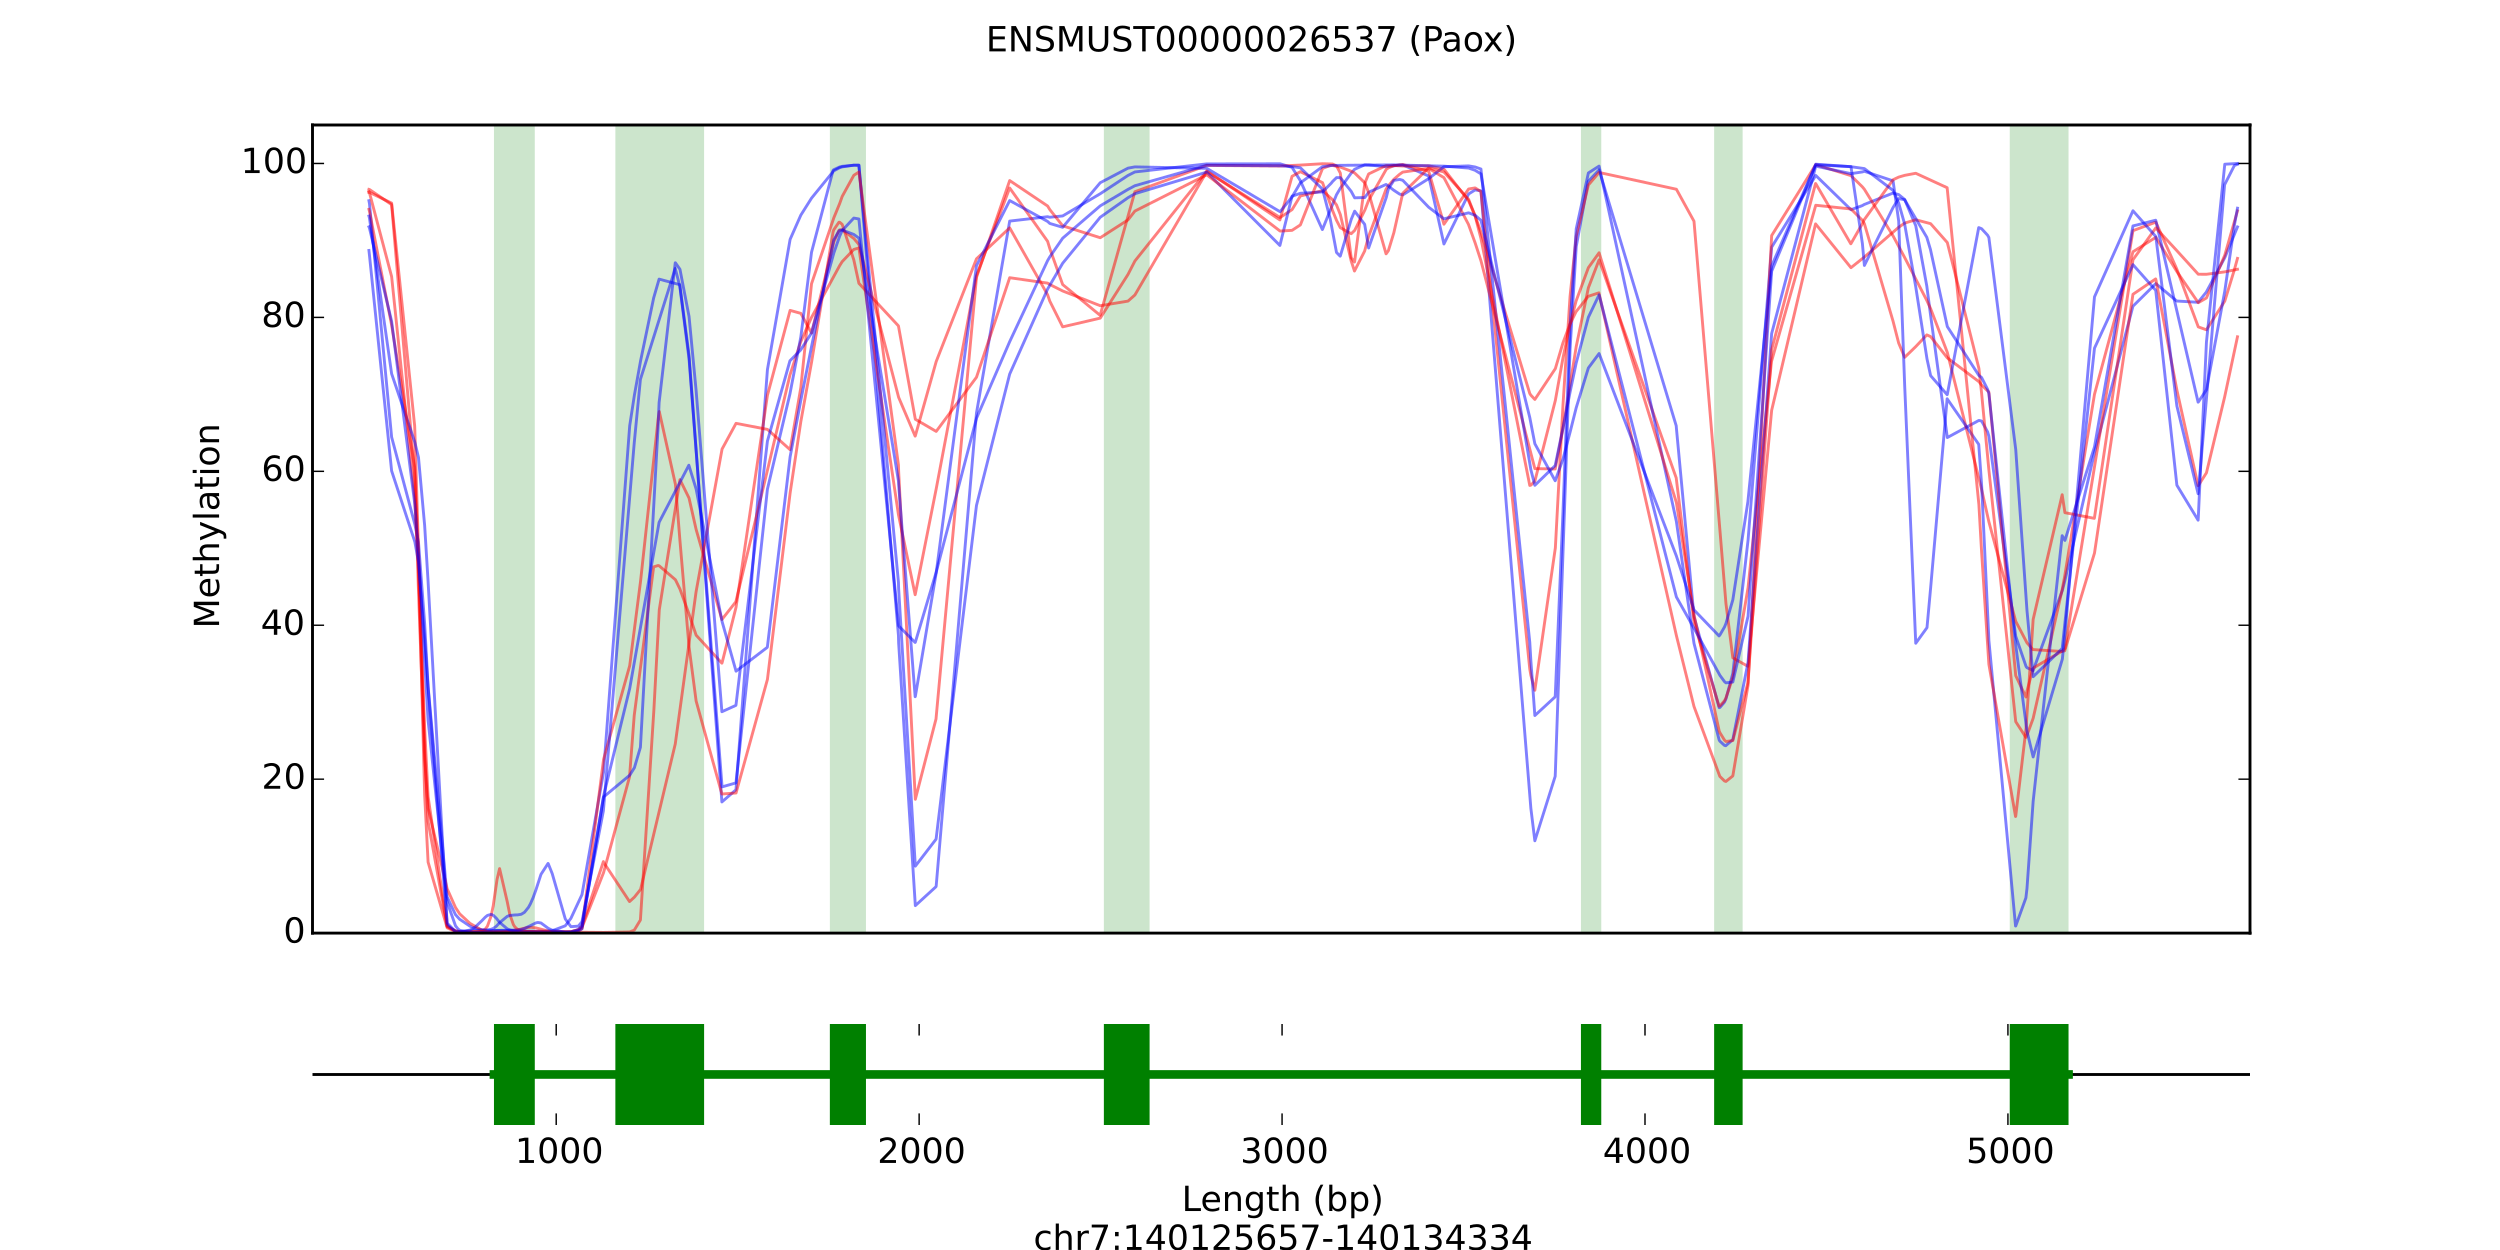 <?xml version="1.0" encoding="utf-8" standalone="no"?>
<!DOCTYPE svg PUBLIC "-//W3C//DTD SVG 1.1//EN"
  "http://www.w3.org/Graphics/SVG/1.1/DTD/svg11.dtd">
<!-- Created with matplotlib (http://matplotlib.org/) -->
<svg height="432pt" version="1.1" viewBox="0 0 864 432" width="864pt" xmlns="http://www.w3.org/2000/svg" xmlns:xlink="http://www.w3.org/1999/xlink">
 <defs>
  <style type="text/css">
*{stroke-linecap:butt;stroke-linejoin:round;}
  </style>
 </defs>
 <g id="figure_1">
  <g id="patch_1">
   <path d="
M0 432
L864 432
L864 0
L0 0
z
" style="fill:#ffffff;"/>
  </g>
  <g id="axes_1">
   <g id="patch_2">
    <path d="
M108 322.473
L777.6 322.473
L777.6 43.2
L108 43.2
z
" style="fill:#ffffff;"/>
   </g>
   <g id="patch_3">
    <path clip-path="url(#p9fd4257182)" d="
M170.714 322.473
L184.825 322.473
L184.825 43.2
L170.714 43.2
z
" style="fill:#008000;opacity:0.2;"/>
   </g>
   <g id="patch_4">
    <path clip-path="url(#p9fd4257182)" d="
M212.67 322.473
L243.337 322.473
L243.337 43.2
L212.67 43.2
z
" style="fill:#008000;opacity:0.2;"/>
   </g>
   <g id="patch_5">
    <path clip-path="url(#p9fd4257182)" d="
M286.798 322.473
L299.278 322.473
L299.278 43.2
L286.798 43.2
z
" style="fill:#008000;opacity:0.2;"/>
   </g>
   <g id="patch_6">
    <path clip-path="url(#p9fd4257182)" d="
M381.497 322.473
L397.301 322.473
L397.301 43.2
L381.497 43.2
z
" style="fill:#008000;opacity:0.2;"/>
   </g>
   <g id="patch_7">
    <path clip-path="url(#p9fd4257182)" d="
M546.373 322.473
L553.397 322.473
L553.397 43.2
L546.373 43.2
z
" style="fill:#008000;opacity:0.2;"/>
   </g>
   <g id="patch_8">
    <path clip-path="url(#p9fd4257182)" d="
M592.405 322.473
L602.251 322.473
L602.251 43.2
L592.405 43.2
z
" style="fill:#008000;opacity:0.2;"/>
   </g>
   <g id="patch_9">
    <path clip-path="url(#p9fd4257182)" d="
M694.566 322.473
L714.886 322.473
L714.886 43.2
L694.566 43.2
z
" style="fill:#008000;opacity:0.2;"/>
   </g>
   <g id="line2d_1">
    <path clip-path="url(#p9fd4257182)" d="
M127.504 69.368
L127.692 70.382
L135.343 151.054
L143.371 181.212
L144.625 187.348
L146.757 215.427
L147.949 237.265
L154.534 310.034
L157.419 316.107
L158.861 317.701
L162.436 320.097
L164.004 320.755
L166.512 321.328
L168.457 321.533
L171.78 321.602
L176.17 321.672
L185.201 321.845
L189.466 321.789
L190.846 321.664
L195.361 319.957
L197.305 317.374
L201.131 309.171
L208.594 266.816
L217.625 147.144
L219.255 136.511
L221.387 124.69
L225.903 102.975
L227.784 96.463
L234.934 98.39
L238.132 122.771
L240.578 155.472
L249.483 277.154
L254.312 272.975
L254.375 272.626
L265.225 127.729
L273.064 82.723
L276.764 74.353
L280.464 68.479
L288.115 59.062
L290.122 57.989
L291.063 57.675
L295.077 57.09
L296.833 57.065
L310.504 219.629
L310.567 222.146
L316.337 312.978
L323.486 306.438
L323.549 306.139
L337.471 142.736
L348.948 76.41
L362.055 74.898
L362.808 75.084
L367.261 74.626
L380.243 66.957
L389.838 60.63
L392.221 59.426
L416.993 56.647
L442.392 56.606
L446.531 57.847
L449.416 62.489
L457.005 79.334
L457.067 79.23
L461.896 67.297
L463.213 65.062
L466.976 59.82
L468.168 58.494
L471.68 56.958
L472.997 56.998
L479.08 57.652
L483.721 57.048
L484.787 56.995
L493.755 60.824
L499.023 84.327
L507.552 67.033
L509.81 65.636
L511.817 65.969
L529.063 279.327
L530.443 290.579
L537.467 268.316
L537.53 266.999
L542.61 120.794
L544.742 85.227
L548.881 62.699
L552.644 58.705
L579.298 147.148
L579.36 147.946
L585.444 213.064
L594.161 244.578
L594.412 244.489
L595.98 242.63
L596.481 241.538
L598.864 232.693
L604.132 186.625
L612.285 85.414
L627.525 60.634
L639.691 72.474
L643.642 71.044
L644.27 70.671
L654.241 66.722
L656.185 67.256
L658.255 68.944
L662.08 77.987
L665.906 98.889
L667.16 108.592
L672.993 151.216
L683.905 145.294
L684.846 145.518
L686.915 149.253
L687.354 150.76
L696.636 219.884
L700.211 230.343
L700.524 230.76
L702.656 231.72
L712.753 204.045
L713.631 200.595
L723.854 156.415
L737.149 105.827
L745.051 98.004
L752.263 104.03
L759.664 104.475
L762.486 100.965
L768.883 89.051
L773.273 78.424
L773.273 78.424" style="fill:none;opacity:0.5;stroke:#0000ff;stroke-linecap:square;"/>
   </g>
   <g id="line2d_2">
    <path clip-path="url(#p9fd4257182)" d="
M127.504 65.447
L127.692 65.498
L135.343 70.72
L143.371 165.101
L144.625 204.296
L146.757 262.244
L147.949 279.315
L154.534 307.14
L157.419 313.63
L158.861 315.821
L162.436 319.135
L166.512 321.459
L168.457 321.994
L171.216 322.255
L172.658 322.276
L176.17 322.102
L178.867 321.841
L181.25 321.864
L189.466 322.069
L208.594 322.246
L217.562 322.087
L219.192 321.477
L221.325 317.951
L225.965 245.645
L227.847 210.735
L234.996 165.769
L238.132 172.144
L240.578 182.969
L249.483 214.106
L254.312 207.972
L265.225 162.522
L273.001 129.617
L276.701 118.193
L280.401 109.814
L290.185 91.801
L291.063 90.413
L295.077 86.202
L296.833 85.706
L310.504 177.874
L316.274 205.529
L316.337 205.293
L323.549 168.953
L337.471 95.232
L348.948 64.972
L362.055 83.412
L362.808 85.888
L367.261 98.346
L380.18 108.957
L380.243 108.859
L392.221 66.258
L417.056 57.179
L442.392 57.372
L449.416 57.047
L457.067 56.587
L460.517 56.676
L461.896 57.335
L463.213 59.827
L466.976 89.065
L468.105 90.562
L468.168 90.311
L471.68 63.308
L472.997 60.114
L479.08 57.198
L481.651 57.209
L484.787 57.375
L493.755 57.301
L499.023 58.457
L507.552 69.4
L509.81 74.657
L511.817 80.239
L528.687 135.984
L529.063 136.563
L530.443 138.049
L537.53 127.391
L540.164 118.457
L542.61 111.963
L544.679 107.732
L548.881 102.417
L552.581 101.199
L579.36 219.65
L585.444 244.164
L594.349 268.267
L594.412 268.358
L595.98 269.901
L596.481 270.069
L598.864 268.157
L604.132 236.749
L612.285 81.414
L627.525 56.896
L639.691 60.706
L643.642 64.584
L644.332 65.427
L654.241 81.522
L658.255 89.008
L665.906 103.839
L667.223 106.669
L672.993 121.806
L684.783 168.895
L687.354 180.325
L696.636 214.729
L700.524 222.161
L702.594 224.493
L712.691 225.161
L713.569 224.89
L723.854 191.159
L737.149 101.712
L744.989 96.391
L745.051 96.542
L752.326 134.789
L759.664 167.856
L759.726 167.837
L762.549 163.403
L768.82 137.261
L773.273 116.396
L773.273 116.396" style="fill:none;opacity:0.5;stroke:#ff0000;stroke-linecap:square;"/>
   </g>
   <g id="line2d_3">
    <path clip-path="url(#p9fd4257182)" d="
M127.504 72.364
L127.692 73.062
L135.343 112.348
L143.308 161.479
L143.371 162.569
L144.625 193.748
L146.757 274.735
L147.949 297.954
L154.534 320.656
L157.419 321.958
L158.861 322.192
L164.004 322.31
L166.512 321.878
L167.704 321.097
L168.457 320.084
L169.711 316.647
L170.463 313.028
L171.78 303.918
L172.658 300.186
L175.292 311.599
L176.17 315.936
L177.425 319.54
L177.926 320.328
L178.867 321.204
L180.121 321.681
L182.693 321.954
L185.891 322.04
L190.846 322.179
L197.305 322.262
L199.876 321.814
L201.131 320.942
L208.594 262.442
L217.625 230.063
L221.387 200.783
L227.471 144.662
L227.847 142.231
L233.428 167.4
L234.996 186.943
L238.132 223.543
L240.578 242.261
L249.483 274.406
L254.375 274.056
L265.225 234.805
L273.064 170.379
L276.764 145.718
L280.464 125.253
L287.927 80.085
L288.178 79.376
L289.934 76.806
L290.185 76.796
L291.063 77.542
L295.077 89.826
L296.833 97.914
L310.504 112.632
L310.567 113.005
L316.337 144.899
L323.549 149.091
L337.471 130.376
L348.948 95.977
L362.055 97.849
L362.808 98.326
L367.261 100.557
L380.243 105.657
L389.838 104.059
L392.221 101.948
L417.056 59.319
L442.392 75.179
L446.531 72.452
L449.416 67.726
L457.067 65.884
L460.454 68.938
L460.517 69.004
L461.896 70.815
L463.213 74.151
L466.976 90.214
L468.105 93.668
L471.617 86.772
L472.934 81.893
L479.017 65.384
L479.77 64.276
L481.714 61.977
L483.721 60.222
L484.787 59.481
L493.755 58.196
L499.023 61.398
L507.49 77.522
L509.81 83.96
L511.817 90.113
L530.443 161.955
L537.467 162.078
L540.164 148.183
L544.742 119.775
L548.944 99.452
L552.644 89.788
L579.298 165.165
L579.36 165.696
L585.444 215.047
L594.098 244.083
L594.161 244.062
L594.412 243.948
L595.98 242.169
L596.481 241.215
L598.864 234.119
L604.132 203.068
L612.223 124.945
L627.525 70.938
L639.691 72.222
L643.642 76.141
L644.332 77.322
L654.241 111.01
L656.185 118.573
L658.255 123.49
L662.08 119.786
L665.906 115.74
L667.223 116.321
L672.993 123.682
L683.905 131.898
L684.846 133.078
L687.354 135.499
L696.636 233.517
L700.148 240.893
L700.524 238.814
L702.656 230.896
L712.753 224.951
L713.631 224.141
L737.149 79.721
L745.051 76.769
L752.263 92.907
L759.726 112.976
L762.549 113.979
L768.883 104.061
L772.207 93.19
L773.273 89.299
L773.273 89.299" style="fill:none;opacity:0.5;stroke:#ff0000;stroke-linecap:square;"/>
   </g>
   <g id="line2d_4">
    <path clip-path="url(#p9fd4257182)" d="
M127.504 66.481
L127.692 66.494
L135.343 70.188
L143.308 147.175
L143.371 148.939
L146.757 259.437
L147.949 283.938
L154.534 320.169
L157.419 321.709
L158.861 321.919
L164.004 322.078
L172.658 322.047
L176.17 321.809
L178.867 321.35
L182.316 320.534
L183.696 320.486
L185.201 320.681
L186.957 321.123
L189.466 321.771
L190.846 321.953
L195.361 322.091
L197.305 322.01
L199.876 321.407
L201.131 320.536
L208.594 301.573
L217.562 268.515
L219.192 247.221
L225.903 195.914
L227.471 195.431
L227.847 195.578
L233.428 200.361
L234.996 203.592
L238.132 212.251
L240.578 219.517
L249.483 229.195
L249.546 229.075
L254.375 209.866
L265.225 136.618
L273.064 107.268
L276.764 108.298
L280.464 115.108
L288.178 83.589
L289.934 79.614
L290.185 79.404
L291.063 79.399
L295.077 82.421
L296.833 84.481
L310.567 137.329
L316.274 150.729
L316.337 150.607
L323.549 124.953
L337.471 89.454
L348.948 78.746
L362.055 101.885
L362.808 104.07
L367.261 112.962
L380.243 109.938
L389.838 94.843
L392.221 90.206
L417.056 59.092
L442.33 76.01
L446.531 60.93
L449.416 59.337
L457.067 63.132
L460.078 71.417
L460.517 72.737
L461.896 76.132
L463.213 78.694
L466.976 80.77
L468.168 79.639
L471.68 72.63
L472.997 69.261
L479.08 58.536
L479.833 58.021
L481.714 57.261
L484.787 56.851
L493.755 59.169
L499.023 77.491
L507.552 65.323
L509.81 64.937
L511.817 66.213
L528.687 231.2
L529.063 233.359
L530.443 238.558
L537.53 189.346
L540.164 140.014
L542.61 102.451
L544.742 81.58
L548.944 63.934
L552.644 59.601
L579.36 65.405
L585.444 76.46
L594.412 183.334
L596.481 208.504
L598.864 227.347
L604.07 230.282
L604.132 229.983
L612.285 141.808
L627.462 77.371
L639.691 92.512
L644.332 88.826
L656.185 78.551
L658.255 77.105
L662.08 75.943
L667.223 77.301
L672.993 83.832
L683.905 127.309
L684.846 135.965
L687.354 162.368
L696.636 249.409
L700.148 254.836
L700.524 254.125
L702.656 248.256
L712.691 203.779
L713.569 199.061
L723.854 136.273
L737.149 87.014
L745.051 82.022
L752.263 93.748
L759.726 104.617
L762.549 102.977
L768.883 88.191
L773.273 72.885
L773.273 72.885" style="fill:none;opacity:0.5;stroke:#ff0000;stroke-linecap:square;"/>
   </g>
   <g id="line2d_5">
    <path clip-path="url(#p9fd4257182)" d="
M127.504 74.677
L127.692 75.418
L135.343 129.152
L143.371 152.85
L144.625 158.068
L146.757 181.605
L147.949 201.033
L154.534 319.669
L157.419 322.041
L158.861 322.07
L164.004 321.513
L168.457 321.392
L169.711 321.165
L170.463 320.889
L171.53 320.119
L172.658 318.889
L175.292 316.699
L176.17 316.389
L177.926 316.211
L178.867 316.182
L180.121 315.982
L181.25 315.305
L182.63 313.59
L183.32 312.34
L184.261 310.197
L185.201 307.596
L186.957 302.184
L189.403 298.406
L189.466 298.471
L190.846 301.927
L195.361 317.596
L197.305 320.252
L199.876 320.074
L201.131 318.547
L208.531 280.217
L219.192 153.072
L221.325 131.126
L233.366 92.776
L234.934 98.914
L238.132 124.061
L249.546 271.946
L254.312 270.58
L254.375 270.326
L265.225 169.034
L273.001 136.136
L276.764 116.466
L280.464 87.173
L287.927 58.805
L288.178 58.63
L290.185 57.707
L291.063 57.483
L295.077 57.096
L296.833 57.134
L310.504 201.206
L310.567 203.416
L316.337 299.339
L323.486 290.04
L323.549 289.688
L337.471 174.679
L348.948 129.279
L362.055 99.892
L367.261 90.975
L380.243 75.089
L389.838 68.323
L392.221 66.95
L417.056 59.482
L442.33 84.835
L442.392 84.59
L446.531 67.822
L449.416 66.798
L457.067 66.329
L460.078 63.304
L460.517 62.74
L461.896 61.388
L463.213 61.396
L466.976 66.141
L468.168 68.367
L471.68 68.264
L472.997 66.433
L479.017 63.753
L479.77 64.261
L481.651 65.722
L483.721 67.089
L484.787 67.364
L493.755 61.738
L499.023 57.634
L507.552 57.328
L509.81 57.712
L511.817 58.417
L528.687 221.953
L529.063 228.307
L530.443 247.287
L537.467 240.817
L537.53 239.728
L540.164 176.953
L542.61 112.74
L544.742 79.094
L548.944 59.781
L552.644 57.401
L579.36 180.234
L585.444 222.341
L594.161 255.792
L594.412 256.169
L595.98 257.611
L596.419 257.719
L598.864 255.605
L604.132 228.855
L612.285 115.262
L627.525 57.42
L639.691 60.011
L643.642 59.417
L644.332 59.196
L654.241 62.509
L656.185 76.396
L658.255 133.219
L662.08 222.31
L665.969 216.908
L667.223 203.226
L672.93 137.816
L683.842 153.571
L683.905 154.33
L684.846 167.627
L687.291 219.674
L687.354 221.283
L696.573 320.029
L696.636 320.02
L700.148 310.304
L700.524 307.027
L702.656 276.952
L712.691 185.133
L712.753 185.254
L713.631 186.766
L723.854 154.459
L737.149 78.085
L744.989 76.107
L745.051 76.218
L759.664 138.993
L759.726 138.968
L762.549 134.691
L768.883 100.62
L772.207 77.797
L773.273 71.951
L773.273 71.951" style="fill:none;opacity:0.5;stroke:#0000ff;stroke-linecap:square;"/>
   </g>
   <g id="line2d_6">
    <path clip-path="url(#p9fd4257182)" d="
M127.504 66.258
L127.692 66.641
L135.343 95.579
L143.371 172.53
L144.625 197.477
L146.757 251.458
L147.949 275.328
L154.534 320.225
L157.419 321.771
L158.861 321.909
L172.596 321.966
L180.121 322.037
L190.846 322.014
L197.305 322.003
L199.876 321.298
L201.131 320.179
L208.531 297.764
L208.594 298.002
L217.562 311.583
L217.625 311.534
L219.255 310.047
L221.387 307.366
L233.366 257.14
L240.515 204.87
L240.578 204.445
L249.546 155.197
L254.375 146.312
L265.225 148.395
L273.064 155.421
L276.764 133.951
L280.464 98.065
L288.178 75.252
L290.185 70.358
L291.063 67.886
L295.077 60.586
L296.833 59.443
L310.504 160.736
L310.567 162.834
L316.337 276.233
L323.486 248.477
L323.549 247.751
L337.471 95.86
L348.948 62.399
L362.055 71.197
L362.808 72.431
L367.261 78.039
L380.243 82.16
L389.838 76
L392.221 72.946
L417.056 60.409
L442.392 79.857
L446.531 79.609
L449.416 77.725
L457.067 58.223
L459.701 57.184
L460.517 57.178
L463.213 57.744
L466.976 59.173
L468.168 59.785
L471.68 63.173
L472.997 66.546
L479.017 87.725
L479.08 87.678
L479.833 86.605
L481.714 80.435
L484.787 66.787
L493.755 58.038
L499.023 59.439
L507.552 68.894
L509.81 74.672
L511.817 82.402
L528.687 167.777
L529.063 167.668
L530.443 166.293
L537.53 138.368
L540.164 123.721
L542.61 112.135
L544.679 104.086
L548.944 92.509
L552.644 87.361
L579.36 173.671
L585.444 212.463
L594.161 252.677
L594.412 253.233
L595.98 255.786
L596.481 256.254
L598.864 255.949
L604.07 235.996
L612.285 120.832
L627.462 63.425
L627.525 63.472
L639.629 84.255
L639.691 84.194
L643.642 77.295
L644.332 75.85
L654.241 62.122
L656.185 61.209
L658.255 60.601
L662.08 59.885
L672.93 64.873
L683.905 174.384
L684.846 190.809
L687.354 229.555
L696.573 282.185
L696.636 282.063
L700.211 251.668
L702.656 214.063
L712.691 170.976
L713.631 177.176
L723.791 179.144
L723.854 178.848
L737.149 89.786
L745.051 78.757
L752.263 86.571
L759.726 94.779
L762.549 94.788
L768.883 93.957
L773.273 93.065
L773.273 93.065" style="fill:none;opacity:0.5;stroke:#ff0000;stroke-linecap:square;"/>
   </g>
   <g id="line2d_7">
    <path clip-path="url(#p9fd4257182)" d="
M127.504 86.554
L127.692 88.278
L135.343 162.739
L143.371 187.264
L144.625 194.226
L146.757 220.843
L147.949 237.531
L154.534 319.047
L157.419 321.935
L158.861 322.021
L162.436 321.429
L164.004 320.577
L166.512 318.226
L167.704 316.98
L168.457 316.372
L169.711 316.014
L170.463 316.308
L171.53 317.35
L172.658 318.759
L175.292 321.001
L176.17 321.395
L177.926 321.844
L180.059 322.036
L184.762 322.054
L190.846 322.112
L197.305 322.183
L199.876 321.74
L201.131 321.003
L208.594 275.074
L217.625 237.918
L227.784 180.513
L238.069 160.775
L240.578 169.007
L249.546 214.797
L254.375 231.963
L265.162 223.726
L265.225 223.439
L273.064 157.885
L276.764 138.338
L280.464 119.782
L288.115 83.044
L288.178 82.883
L289.934 79.859
L290.185 79.668
L291.063 79.484
L295.077 81.027
L296.833 82.292
L310.504 166.251
L310.567 167.47
L316.274 240.782
L316.337 240.695
L323.549 198.009
L337.471 91.831
L348.948 69.312
L362.055 76.534
L362.808 77.225
L367.261 78.552
L380.243 63.146
L389.838 58.115
L392.221 57.678
L417.056 58.18
L442.392 73.171
L446.531 68.037
L449.416 63.187
L457.067 57.592
L460.517 57.164
L481.651 56.973
L499.023 57.425
L507.552 58.087
L509.747 58.831
L511.817 60.102
L529.063 162.32
L530.443 167.721
L537.467 160.906
L537.53 160.631
L540.101 148.247
L542.61 135.547
L544.742 125.401
L548.944 109.644
L552.644 101.877
L579.36 206.314
L585.444 217.119
L594.412 233.418
L595.98 235.562
L596.481 235.992
L598.864 235.701
L604.132 212.935
L612.285 93.743
L627.525 56.972
L639.691 57.583
L643.642 84.165
L644.332 91.741
L654.241 71.719
L656.185 68.62
L658.255 69.044
L665.906 82.028
L667.16 86.227
L672.993 112.865
L683.905 129.753
L684.846 130.485
L686.915 134.572
L687.354 136.032
L696.636 222.935
L700.524 252.67
L702.656 261.604
L712.753 227.772
L713.631 219.035
L723.854 102.601
L737.149 72.84
L745.051 81.756
L752.326 140.296
L759.664 170.626
L759.726 170.171
L762.486 138.522
L768.82 63.845
L772.207 57.184
L773.273 56.78
L773.273 56.78" style="fill:none;opacity:0.5;stroke:#0000ff;stroke-linecap:square;"/>
   </g>
   <g id="line2d_8">
    <path clip-path="url(#p9fd4257182)" d="
M127.504 78.397
L127.692 78.853
L135.343 111.055
L143.371 174.416
L144.625 191.292
L147.949 248.938
L154.534 311.762
L157.419 319.957
L158.234 320.99
L158.861 321.491
L162.436 322.321
L166.073 322.289
L168.457 322.03
L171.53 321.553
L178.867 321.433
L180.121 321.224
L181.25 320.89
L183.32 319.896
L185.201 318.957
L185.891 318.808
L186.957 318.975
L189.466 320.826
L190.846 321.484
L195.361 322.095
L197.305 322.036
L199.876 321.256
L201.131 319.921
L208.594 275.438
L217.625 267.914
L219.255 265.314
L221.325 258.269
L227.408 148.047
L227.784 139.151
L233.366 90.82
L233.428 90.832
L234.996 93.076
L238.132 109.377
L240.578 135
L249.483 245.977
L254.312 243.777
L254.375 243.491
L265.225 152.43
L273.001 124.696
L276.701 120.953
L280.464 115.072
L288.178 87.412
L290.185 81.628
L291.063 79.671
L295.077 75.364
L296.833 75.682
L310.567 216.318
L316.274 222.034
L316.337 221.944
L323.549 197.737
L337.471 144.564
L348.948 118.078
L362.055 90.062
L362.808 88.775
L367.261 82.324
L380.243 71.144
L389.838 65.455
L392.221 64.188
L416.993 57.118
L442.392 57.303
L446.531 57.556
L449.416 57.989
L457.067 65.395
L459.701 75.557
L461.896 87.253
L463.151 88.533
L463.213 88.464
L466.976 75.831
L468.168 72.974
L471.617 77.517
L471.68 77.823
L472.997 85.707
L479.08 68.281
L479.833 65.263
L481.714 62.347
L483.721 62.017
L484.787 62.307
L493.755 71.616
L499.023 75.629
L507.552 73.554
L509.81 74.409
L511.817 76.142
L528.687 144.273
L530.443 153.356
L537.467 166.151
L537.53 166.032
L540.164 158.674
L542.61 149.403
L544.742 140.9
L548.944 127.162
L552.644 122.182
L579.36 192.167
L585.444 210.782
L594.098 219.781
L594.161 219.713
L594.412 219.418
L595.98 216.699
L596.481 215.492
L598.864 207.308
L604.07 173.39
L612.285 91.882
L627.525 56.745
L639.691 57.611
L644.332 58.268
L654.241 65.81
L656.185 70.172
L658.255 77.475
L662.08 99.118
L665.969 124.03
L667.223 129.831
L672.93 136.4
L672.993 136.303
L683.842 78.663
L683.905 78.676
L684.846 79.055
L686.915 81.299
L687.354 82.085
L696.636 155.349
L700.524 210.988
L702.656 233.876
L712.691 224.12
L713.631 215.273
L723.854 120.332
L737.149 91.462
L744.989 100.307
L745.051 100.622
L752.326 167.683
L759.664 179.774
L759.726 178.943
L762.549 118.182
L768.883 56.755
L773.273 56.499
L773.273 56.499" style="fill:none;opacity:0.5;stroke:#0000ff;stroke-linecap:square;"/>
   </g>
   <g id="patch_10">
    <path d="
M108 43.2
L777.6 43.2" style="fill:none;stroke:#000000;stroke-linecap:square;stroke-linejoin:miter;"/>
   </g>
   <g id="patch_11">
    <path d="
M777.6 322.473
L777.6 43.2" style="fill:none;stroke:#000000;stroke-linecap:square;stroke-linejoin:miter;"/>
   </g>
   <g id="patch_12">
    <path d="
M108 322.473
L777.6 322.473" style="fill:none;stroke:#000000;stroke-linecap:square;stroke-linejoin:miter;"/>
   </g>
   <g id="patch_13">
    <path d="
M108 322.473
L108 43.2" style="fill:none;stroke:#000000;stroke-linecap:square;stroke-linejoin:miter;"/>
   </g>
   <g id="matplotlib.axis_1">
    <g id="ytick_1">
     <g id="line2d_9">
      <defs>
       <path d="
M0 0
L4 0" id="m728421d6d4" style="stroke:#000000;stroke-width:0.5;"/>
      </defs>
      <g>
       <use style="stroke:#000000;stroke-width:0.5;" x="108.0" xlink:href="#m728421d6d4" y="322.473"/>
      </g>
     </g>
     <g id="line2d_10">
      <defs>
       <path d="
M0 0
L-4 0" id="mcb0005524f" style="stroke:#000000;stroke-width:0.5;"/>
      </defs>
      <g>
       <use style="stroke:#000000;stroke-width:0.5;" x="777.6" xlink:href="#mcb0005524f" y="322.473"/>
      </g>
     </g>
     <g id="text_1">
      <!-- 0 -->
      <defs>
       <path d="
M31.781 66.406
Q24.172 66.406 20.328 58.906
Q16.5 51.422 16.5 36.375
Q16.5 21.391 20.328 13.891
Q24.172 6.391 31.781 6.391
Q39.453 6.391 43.281 13.891
Q47.125 21.391 47.125 36.375
Q47.125 51.422 43.281 58.906
Q39.453 66.406 31.781 66.406
M31.781 74.219
Q44.047 74.219 50.516 64.516
Q56.984 54.828 56.984 36.375
Q56.984 17.969 50.516 8.266
Q44.047 -1.422 31.781 -1.422
Q19.531 -1.422 13.062 8.266
Q6.594 17.969 6.594 36.375
Q6.594 54.828 13.062 64.516
Q19.531 74.219 31.781 74.219" id="DejaVuSans-30"/>
      </defs>
      <g transform="translate(97.953 325.784)scale(0.12 -0.12)">
       <use xlink:href="#DejaVuSans-30"/>
      </g>
     </g>
    </g>
    <g id="ytick_2">
     <g id="line2d_11">
      <g>
       <use style="stroke:#000000;stroke-width:0.5;" x="108.0" xlink:href="#m728421d6d4" y="269.278"/>
      </g>
     </g>
     <g id="line2d_12">
      <g>
       <use style="stroke:#000000;stroke-width:0.5;" x="777.6" xlink:href="#mcb0005524f" y="269.278"/>
      </g>
     </g>
     <g id="text_2">
      <!-- 20 -->
      <defs>
       <path d="
M19.188 8.297
L53.609 8.297
L53.609 0
L7.328 0
L7.328 8.297
Q12.938 14.109 22.625 23.891
Q32.328 33.688 34.812 36.531
Q39.547 41.844 41.422 45.531
Q43.312 49.219 43.312 52.781
Q43.312 58.594 39.234 62.25
Q35.156 65.922 28.609 65.922
Q23.969 65.922 18.812 64.312
Q13.672 62.703 7.812 59.422
L7.812 69.391
Q13.766 71.781 18.938 73
Q24.125 74.219 28.422 74.219
Q39.75 74.219 46.484 68.547
Q53.219 62.891 53.219 53.422
Q53.219 48.922 51.531 44.891
Q49.859 40.875 45.406 35.406
Q44.188 33.984 37.641 27.219
Q31.109 20.453 19.188 8.297" id="DejaVuSans-32"/>
      </defs>
      <g transform="translate(90.406 272.589)scale(0.12 -0.12)">
       <use xlink:href="#DejaVuSans-32"/>
       <use x="63.623" xlink:href="#DejaVuSans-30"/>
      </g>
     </g>
    </g>
    <g id="ytick_3">
     <g id="line2d_13">
      <g>
       <use style="stroke:#000000;stroke-width:0.5;" x="108.0" xlink:href="#m728421d6d4" y="216.083"/>
      </g>
     </g>
     <g id="line2d_14">
      <g>
       <use style="stroke:#000000;stroke-width:0.5;" x="777.6" xlink:href="#mcb0005524f" y="216.083"/>
      </g>
     </g>
     <g id="text_3">
      <!-- 40 -->
      <defs>
       <path d="
M37.797 64.312
L12.891 25.391
L37.797 25.391
z

M35.203 72.906
L47.609 72.906
L47.609 25.391
L58.016 25.391
L58.016 17.188
L47.609 17.188
L47.609 0
L37.797 0
L37.797 17.188
L4.891 17.188
L4.891 26.703
z
" id="DejaVuSans-34"/>
      </defs>
      <g transform="translate(90.114 219.394)scale(0.12 -0.12)">
       <use xlink:href="#DejaVuSans-34"/>
       <use x="63.623" xlink:href="#DejaVuSans-30"/>
      </g>
     </g>
    </g>
    <g id="ytick_4">
     <g id="line2d_15">
      <g>
       <use style="stroke:#000000;stroke-width:0.5;" x="108.0" xlink:href="#m728421d6d4" y="162.888"/>
      </g>
     </g>
     <g id="line2d_16">
      <g>
       <use style="stroke:#000000;stroke-width:0.5;" x="777.6" xlink:href="#mcb0005524f" y="162.888"/>
      </g>
     </g>
     <g id="text_4">
      <!-- 60 -->
      <defs>
       <path d="
M33.016 40.375
Q26.375 40.375 22.484 35.828
Q18.609 31.297 18.609 23.391
Q18.609 15.531 22.484 10.953
Q26.375 6.391 33.016 6.391
Q39.656 6.391 43.531 10.953
Q47.406 15.531 47.406 23.391
Q47.406 31.297 43.531 35.828
Q39.656 40.375 33.016 40.375
M52.594 71.297
L52.594 62.312
Q48.875 64.062 45.094 64.984
Q41.312 65.922 37.594 65.922
Q27.828 65.922 22.672 59.328
Q17.531 52.734 16.797 39.406
Q19.672 43.656 24.016 45.922
Q28.375 48.188 33.594 48.188
Q44.578 48.188 50.953 41.516
Q57.328 34.859 57.328 23.391
Q57.328 12.156 50.688 5.359
Q44.047 -1.422 33.016 -1.422
Q20.359 -1.422 13.672 8.266
Q6.984 17.969 6.984 36.375
Q6.984 53.656 15.188 63.938
Q23.391 74.219 37.203 74.219
Q40.922 74.219 44.703 73.484
Q48.484 72.75 52.594 71.297" id="DejaVuSans-36"/>
      </defs>
      <g transform="translate(90.365 166.2)scale(0.12 -0.12)">
       <use xlink:href="#DejaVuSans-36"/>
       <use x="63.623" xlink:href="#DejaVuSans-30"/>
      </g>
     </g>
    </g>
    <g id="ytick_5">
     <g id="line2d_17">
      <g>
       <use style="stroke:#000000;stroke-width:0.5;" x="108.0" xlink:href="#m728421d6d4" y="109.694"/>
      </g>
     </g>
     <g id="line2d_18">
      <g>
       <use style="stroke:#000000;stroke-width:0.5;" x="777.6" xlink:href="#mcb0005524f" y="109.694"/>
      </g>
     </g>
     <g id="text_5">
      <!-- 80 -->
      <defs>
       <path d="
M31.781 34.625
Q24.75 34.625 20.719 30.859
Q16.703 27.094 16.703 20.516
Q16.703 13.922 20.719 10.156
Q24.75 6.391 31.781 6.391
Q38.812 6.391 42.859 10.172
Q46.922 13.969 46.922 20.516
Q46.922 27.094 42.891 30.859
Q38.875 34.625 31.781 34.625
M21.922 38.812
Q15.578 40.375 12.031 44.719
Q8.5 49.078 8.5 55.328
Q8.5 64.062 14.719 69.141
Q20.953 74.219 31.781 74.219
Q42.672 74.219 48.875 69.141
Q55.078 64.062 55.078 55.328
Q55.078 49.078 51.531 44.719
Q48 40.375 41.703 38.812
Q48.828 37.156 52.797 32.312
Q56.781 27.484 56.781 20.516
Q56.781 9.906 50.312 4.234
Q43.844 -1.422 31.781 -1.422
Q19.734 -1.422 13.25 4.234
Q6.781 9.906 6.781 20.516
Q6.781 27.484 10.781 32.312
Q14.797 37.156 21.922 38.812
M18.312 54.391
Q18.312 48.734 21.844 45.562
Q25.391 42.391 31.781 42.391
Q38.141 42.391 41.719 45.562
Q45.312 48.734 45.312 54.391
Q45.312 60.062 41.719 63.234
Q38.141 66.406 31.781 66.406
Q25.391 66.406 21.844 63.234
Q18.312 60.062 18.312 54.391" id="DejaVuSans-38"/>
      </defs>
      <g transform="translate(90.341 113.005)scale(0.12 -0.12)">
       <use xlink:href="#DejaVuSans-38"/>
       <use x="63.623" xlink:href="#DejaVuSans-30"/>
      </g>
     </g>
    </g>
    <g id="ytick_6">
     <g id="line2d_19">
      <g>
       <use style="stroke:#000000;stroke-width:0.5;" x="108.0" xlink:href="#m728421d6d4" y="56.499"/>
      </g>
     </g>
     <g id="line2d_20">
      <g>
       <use style="stroke:#000000;stroke-width:0.5;" x="777.6" xlink:href="#mcb0005524f" y="56.499"/>
      </g>
     </g>
     <g id="text_6">
      <!-- 100 -->
      <defs>
       <path d="
M12.406 8.297
L28.516 8.297
L28.516 63.922
L10.984 60.406
L10.984 69.391
L28.422 72.906
L38.281 72.906
L38.281 8.297
L54.391 8.297
L54.391 0
L12.406 0
z
" id="DejaVuSans-31"/>
      </defs>
      <g transform="translate(83.21 59.81)scale(0.12 -0.12)">
       <use xlink:href="#DejaVuSans-31"/>
       <use x="63.623" xlink:href="#DejaVuSans-30"/>
       <use x="127.246" xlink:href="#DejaVuSans-30"/>
      </g>
     </g>
    </g>
    <g id="text_7">
     <!-- Methylation -->
     <defs>
      <path d="
M9.812 72.906
L24.516 72.906
L43.109 23.297
L61.812 72.906
L76.516 72.906
L76.516 0
L66.891 0
L66.891 64.016
L48.094 14.016
L38.188 14.016
L19.391 64.016
L19.391 0
L9.812 0
z
" id="DejaVuSans-4d"/>
      <path d="
M30.609 48.391
Q23.391 48.391 19.188 42.75
Q14.984 37.109 14.984 27.297
Q14.984 17.484 19.156 11.844
Q23.344 6.203 30.609 6.203
Q37.797 6.203 41.984 11.859
Q46.188 17.531 46.188 27.297
Q46.188 37.016 41.984 42.703
Q37.797 48.391 30.609 48.391
M30.609 56
Q42.328 56 49.016 48.375
Q55.719 40.766 55.719 27.297
Q55.719 13.875 49.016 6.219
Q42.328 -1.422 30.609 -1.422
Q18.844 -1.422 12.172 6.219
Q5.516 13.875 5.516 27.297
Q5.516 40.766 12.172 48.375
Q18.844 56 30.609 56" id="DejaVuSans-6f"/>
      <path d="
M54.891 33.016
L54.891 0
L45.906 0
L45.906 32.719
Q45.906 40.484 42.875 44.328
Q39.844 48.188 33.797 48.188
Q26.516 48.188 22.312 43.547
Q18.109 38.922 18.109 30.906
L18.109 0
L9.078 0
L9.078 54.688
L18.109 54.688
L18.109 46.188
Q21.344 51.125 25.703 53.562
Q30.078 56 35.797 56
Q45.219 56 50.047 50.172
Q54.891 44.344 54.891 33.016" id="DejaVuSans-6e"/>
      <path d="
M9.422 75.984
L18.406 75.984
L18.406 0
L9.422 0
z
" id="DejaVuSans-6c"/>
      <path d="
M32.172 -5.078
Q28.375 -14.844 24.75 -17.812
Q21.141 -20.797 15.094 -20.797
L7.906 -20.797
L7.906 -13.281
L13.188 -13.281
Q16.891 -13.281 18.938 -11.516
Q21 -9.766 23.484 -3.219
L25.094 0.875
L2.984 54.688
L12.5 54.688
L29.594 11.922
L46.688 54.688
L56.203 54.688
z
" id="DejaVuSans-79"/>
      <path d="
M54.891 33.016
L54.891 0
L45.906 0
L45.906 32.719
Q45.906 40.484 42.875 44.328
Q39.844 48.188 33.797 48.188
Q26.516 48.188 22.312 43.547
Q18.109 38.922 18.109 30.906
L18.109 0
L9.078 0
L9.078 75.984
L18.109 75.984
L18.109 46.188
Q21.344 51.125 25.703 53.562
Q30.078 56 35.797 56
Q45.219 56 50.047 50.172
Q54.891 44.344 54.891 33.016" id="DejaVuSans-68"/>
      <path d="
M9.422 54.688
L18.406 54.688
L18.406 0
L9.422 0
z

M9.422 75.984
L18.406 75.984
L18.406 64.594
L9.422 64.594
z
" id="DejaVuSans-69"/>
      <path d="
M18.312 70.219
L18.312 54.688
L36.812 54.688
L36.812 47.703
L18.312 47.703
L18.312 18.016
Q18.312 11.328 20.141 9.422
Q21.969 7.516 27.594 7.516
L36.812 7.516
L36.812 0
L27.594 0
Q17.188 0 13.234 3.875
Q9.281 7.766 9.281 18.016
L9.281 47.703
L2.688 47.703
L2.688 54.688
L9.281 54.688
L9.281 70.219
z
" id="DejaVuSans-74"/>
      <path d="
M56.203 29.594
L56.203 25.203
L14.891 25.203
Q15.484 15.922 20.484 11.062
Q25.484 6.203 34.422 6.203
Q39.594 6.203 44.453 7.469
Q49.312 8.734 54.109 11.281
L54.109 2.781
Q49.266 0.734 44.188 -0.344
Q39.109 -1.422 33.891 -1.422
Q20.797 -1.422 13.156 6.188
Q5.516 13.812 5.516 26.812
Q5.516 40.234 12.766 48.109
Q20.016 56 32.328 56
Q43.359 56 49.781 48.891
Q56.203 41.797 56.203 29.594
M47.219 32.234
Q47.125 39.594 43.094 43.984
Q39.062 48.391 32.422 48.391
Q24.906 48.391 20.391 44.141
Q15.875 39.891 15.188 32.172
z
" id="DejaVuSans-65"/>
      <path d="
M34.281 27.484
Q23.391 27.484 19.188 25
Q14.984 22.516 14.984 16.5
Q14.984 11.719 18.141 8.906
Q21.297 6.109 26.703 6.109
Q34.188 6.109 38.703 11.406
Q43.219 16.703 43.219 25.484
L43.219 27.484
z

M52.203 31.203
L52.203 0
L43.219 0
L43.219 8.297
Q40.141 3.328 35.547 0.953
Q30.953 -1.422 24.312 -1.422
Q15.922 -1.422 10.953 3.297
Q6 8.016 6 15.922
Q6 25.141 12.172 29.828
Q18.359 34.516 30.609 34.516
L43.219 34.516
L43.219 35.406
Q43.219 41.609 39.141 45
Q35.062 48.391 27.688 48.391
Q23 48.391 18.547 47.266
Q14.109 46.141 10.016 43.891
L10.016 52.203
Q14.938 54.109 19.578 55.047
Q24.219 56 28.609 56
Q40.484 56 46.344 49.844
Q52.203 43.703 52.203 31.203" id="DejaVuSans-61"/>
     </defs>
     <g transform="translate(75.714 217.15)rotate(-90.0)scale(0.12 -0.12)">
      <use xlink:href="#DejaVuSans-4d"/>
      <use x="86.279" xlink:href="#DejaVuSans-65"/>
      <use x="147.803" xlink:href="#DejaVuSans-74"/>
      <use x="187.012" xlink:href="#DejaVuSans-68"/>
      <use x="250.391" xlink:href="#DejaVuSans-79"/>
      <use x="309.57" xlink:href="#DejaVuSans-6c"/>
      <use x="337.354" xlink:href="#DejaVuSans-61"/>
      <use x="398.633" xlink:href="#DejaVuSans-74"/>
      <use x="437.842" xlink:href="#DejaVuSans-69"/>
      <use x="465.625" xlink:href="#DejaVuSans-6f"/>
      <use x="526.807" xlink:href="#DejaVuSans-6e"/>
     </g>
    </g>
   </g>
  </g>
  <g id="axes_2">
   <g id="patch_14">
    <path d="
M108 388.8
L777.6 388.8
L777.6 353.891
L108 353.891
z
" style="fill:#ffffff;"/>
   </g>
   <g id="line2d_21">
    <path clip-path="url(#pc82b1f09f0)" d="
M108 371.345
L777.6 371.345" style="fill:none;stroke:#000000;stroke-linecap:square;"/>
   </g>
   <g id="line2d_22">
    <path clip-path="url(#pc82b1f09f0)" d="
M170.714 371.345
L714.886 371.345" style="fill:none;stroke:#008000;stroke-linecap:square;stroke-width:3;"/>
   </g>
   <g id="patch_15">
    <path clip-path="url(#pc82b1f09f0)" d="
M170.714 388.8
L184.825 388.8
L184.825 353.891
L170.714 353.891
z
" style="fill:#008000;"/>
   </g>
   <g id="patch_16">
    <path clip-path="url(#pc82b1f09f0)" d="
M212.67 388.8
L243.337 388.8
L243.337 353.891
L212.67 353.891
z
" style="fill:#008000;"/>
   </g>
   <g id="patch_17">
    <path clip-path="url(#pc82b1f09f0)" d="
M286.798 388.8
L299.278 388.8
L299.278 353.891
L286.798 353.891
z
" style="fill:#008000;"/>
   </g>
   <g id="patch_18">
    <path clip-path="url(#pc82b1f09f0)" d="
M381.497 388.8
L397.301 388.8
L397.301 353.891
L381.497 353.891
z
" style="fill:#008000;"/>
   </g>
   <g id="patch_19">
    <path clip-path="url(#pc82b1f09f0)" d="
M546.373 388.8
L553.397 388.8
L553.397 353.891
L546.373 353.891
z
" style="fill:#008000;"/>
   </g>
   <g id="patch_20">
    <path clip-path="url(#pc82b1f09f0)" d="
M592.405 388.8
L602.251 388.8
L602.251 353.891
L592.405 353.891
z
" style="fill:#008000;"/>
   </g>
   <g id="patch_21">
    <path clip-path="url(#pc82b1f09f0)" d="
M694.566 388.8
L714.886 388.8
L714.886 353.891
L694.566 353.891
z
" style="fill:#008000;"/>
   </g>
   <g id="patch_22">
    <path d="
M108 353.891
L777.6 353.891" style="fill:none;"/>
   </g>
   <g id="patch_23">
    <path d="
M777.6 388.8
L777.6 353.891" style="fill:none;"/>
   </g>
   <g id="patch_24">
    <path d="
M108 388.8
L777.6 388.8" style="fill:none;"/>
   </g>
   <g id="patch_25">
    <path d="
M108 388.8
L108 353.891" style="fill:none;"/>
   </g>
   <g id="matplotlib.axis_2">
    <g id="xtick_1">
     <g id="line2d_23">
      <defs>
       <path d="
M0 0
L0 -4" id="m93b0483c22" style="stroke:#000000;stroke-width:0.5;"/>
      </defs>
      <g>
       <use style="stroke:#000000;stroke-width:0.5;" x="192.225" xlink:href="#m93b0483c22" y="388.8"/>
      </g>
     </g>
     <g id="line2d_24">
      <defs>
       <path d="
M0 0
L0 4" id="m741efc42ff" style="stroke:#000000;stroke-width:0.5;"/>
      </defs>
      <g>
       <use style="stroke:#000000;stroke-width:0.5;" x="192.225" xlink:href="#m741efc42ff" y="353.891"/>
      </g>
     </g>
     <g id="text_8">
      <!-- 1000 -->
      <g transform="translate(178.013 401.918)scale(0.12 -0.12)">
       <use xlink:href="#DejaVuSans-31"/>
       <use x="63.623" xlink:href="#DejaVuSans-30"/>
       <use x="127.246" xlink:href="#DejaVuSans-30"/>
       <use x="190.869" xlink:href="#DejaVuSans-30"/>
      </g>
     </g>
    </g>
    <g id="xtick_2">
     <g id="line2d_25">
      <g>
       <use style="stroke:#000000;stroke-width:0.5;" x="317.654" xlink:href="#m93b0483c22" y="388.8"/>
      </g>
     </g>
     <g id="line2d_26">
      <g>
       <use style="stroke:#000000;stroke-width:0.5;" x="317.654" xlink:href="#m741efc42ff" y="353.891"/>
      </g>
     </g>
     <g id="text_9">
      <!-- 2000 -->
      <g transform="translate(303.222 401.918)scale(0.12 -0.12)">
       <use xlink:href="#DejaVuSans-32"/>
       <use x="63.623" xlink:href="#DejaVuSans-30"/>
       <use x="127.246" xlink:href="#DejaVuSans-30"/>
       <use x="190.869" xlink:href="#DejaVuSans-30"/>
      </g>
     </g>
    </g>
    <g id="xtick_3">
     <g id="line2d_27">
      <g>
       <use style="stroke:#000000;stroke-width:0.5;" x="443.082" xlink:href="#m93b0483c22" y="388.8"/>
      </g>
     </g>
     <g id="line2d_28">
      <g>
       <use style="stroke:#000000;stroke-width:0.5;" x="443.082" xlink:href="#m741efc42ff" y="353.891"/>
      </g>
     </g>
     <g id="text_10">
      <!-- 3000 -->
      <defs>
       <path d="
M40.578 39.312
Q47.656 37.797 51.625 33
Q55.609 28.219 55.609 21.188
Q55.609 10.406 48.188 4.484
Q40.766 -1.422 27.094 -1.422
Q22.516 -1.422 17.656 -0.516
Q12.797 0.391 7.625 2.203
L7.625 11.719
Q11.719 9.328 16.594 8.109
Q21.484 6.891 26.812 6.891
Q36.078 6.891 40.938 10.547
Q45.797 14.203 45.797 21.188
Q45.797 27.641 41.281 31.266
Q36.766 34.906 28.719 34.906
L20.219 34.906
L20.219 43.016
L29.109 43.016
Q36.375 43.016 40.234 45.922
Q44.094 48.828 44.094 54.297
Q44.094 59.906 40.109 62.906
Q36.141 65.922 28.719 65.922
Q24.656 65.922 20.016 65.031
Q15.375 64.156 9.812 62.312
L9.812 71.094
Q15.438 72.656 20.344 73.438
Q25.25 74.219 29.594 74.219
Q40.828 74.219 47.359 69.109
Q53.906 64.016 53.906 55.328
Q53.906 49.266 50.438 45.094
Q46.969 40.922 40.578 39.312" id="DejaVuSans-33"/>
      </defs>
      <g transform="translate(428.668 401.918)scale(0.12 -0.12)">
       <use xlink:href="#DejaVuSans-33"/>
       <use x="63.623" xlink:href="#DejaVuSans-30"/>
       <use x="127.246" xlink:href="#DejaVuSans-30"/>
       <use x="190.869" xlink:href="#DejaVuSans-30"/>
      </g>
     </g>
    </g>
    <g id="xtick_4">
     <g id="line2d_29">
      <g>
       <use style="stroke:#000000;stroke-width:0.5;" x="568.511" xlink:href="#m93b0483c22" y="388.8"/>
      </g>
     </g>
     <g id="line2d_30">
      <g>
       <use style="stroke:#000000;stroke-width:0.5;" x="568.511" xlink:href="#m741efc42ff" y="353.891"/>
      </g>
     </g>
     <g id="text_11">
      <!-- 4000 -->
      <g transform="translate(553.933 401.918)scale(0.12 -0.12)">
       <use xlink:href="#DejaVuSans-34"/>
       <use x="63.623" xlink:href="#DejaVuSans-30"/>
       <use x="127.246" xlink:href="#DejaVuSans-30"/>
       <use x="190.869" xlink:href="#DejaVuSans-30"/>
      </g>
     </g>
    </g>
    <g id="xtick_5">
     <g id="line2d_31">
      <g>
       <use style="stroke:#000000;stroke-width:0.5;" x="693.939" xlink:href="#m93b0483c22" y="388.8"/>
      </g>
     </g>
     <g id="line2d_32">
      <g>
       <use style="stroke:#000000;stroke-width:0.5;" x="693.939" xlink:href="#m741efc42ff" y="353.891"/>
      </g>
     </g>
     <g id="text_12">
      <!-- 5000 -->
      <defs>
       <path d="
M10.797 72.906
L49.516 72.906
L49.516 64.594
L19.828 64.594
L19.828 46.734
Q21.969 47.469 24.109 47.828
Q26.266 48.188 28.422 48.188
Q40.625 48.188 47.75 41.5
Q54.891 34.812 54.891 23.391
Q54.891 11.625 47.562 5.094
Q40.234 -1.422 26.906 -1.422
Q22.312 -1.422 17.547 -0.641
Q12.797 0.141 7.719 1.703
L7.719 11.625
Q12.109 9.234 16.797 8.062
Q21.484 6.891 26.703 6.891
Q35.156 6.891 40.078 11.328
Q45.016 15.766 45.016 23.391
Q45.016 31 40.078 35.438
Q35.156 39.891 26.703 39.891
Q22.75 39.891 18.812 39.016
Q14.891 38.141 10.797 36.281
z
" id="DejaVuSans-35"/>
      </defs>
      <g transform="translate(679.531 401.918)scale(0.12 -0.12)">
       <use xlink:href="#DejaVuSans-35"/>
       <use x="63.623" xlink:href="#DejaVuSans-30"/>
       <use x="127.246" xlink:href="#DejaVuSans-30"/>
       <use x="190.869" xlink:href="#DejaVuSans-30"/>
      </g>
     </g>
    </g>
    <g id="text_13">
     <!-- Length (bp) -->
     <defs>
      <path d="
M9.812 72.906
L19.672 72.906
L19.672 8.297
L55.172 8.297
L55.172 0
L9.812 0
z
" id="DejaVuSans-4c"/>
      <path id="DejaVuSans-20"/>
      <path d="
M45.406 27.984
Q45.406 37.75 41.375 43.109
Q37.359 48.484 30.078 48.484
Q22.859 48.484 18.828 43.109
Q14.797 37.75 14.797 27.984
Q14.797 18.266 18.828 12.891
Q22.859 7.516 30.078 7.516
Q37.359 7.516 41.375 12.891
Q45.406 18.266 45.406 27.984
M54.391 6.781
Q54.391 -7.172 48.188 -13.984
Q42 -20.797 29.203 -20.797
Q24.469 -20.797 20.266 -20.094
Q16.062 -19.391 12.109 -17.922
L12.109 -9.188
Q16.062 -11.328 19.922 -12.344
Q23.781 -13.375 27.781 -13.375
Q36.625 -13.375 41.016 -8.766
Q45.406 -4.156 45.406 5.172
L45.406 9.625
Q42.625 4.781 38.281 2.391
Q33.938 0 27.875 0
Q17.828 0 11.672 7.656
Q5.516 15.328 5.516 27.984
Q5.516 40.672 11.672 48.328
Q17.828 56 27.875 56
Q33.938 56 38.281 53.609
Q42.625 51.219 45.406 46.391
L45.406 54.688
L54.391 54.688
z
" id="DejaVuSans-67"/>
      <path d="
M31 75.875
Q24.469 64.656 21.281 53.656
Q18.109 42.672 18.109 31.391
Q18.109 20.125 21.312 9.062
Q24.516 -2 31 -13.188
L23.188 -13.188
Q15.875 -1.703 12.234 9.375
Q8.594 20.453 8.594 31.391
Q8.594 42.281 12.203 53.312
Q15.828 64.359 23.188 75.875
z
" id="DejaVuSans-28"/>
      <path d="
M8.016 75.875
L15.828 75.875
Q23.141 64.359 26.781 53.312
Q30.422 42.281 30.422 31.391
Q30.422 20.453 26.781 9.375
Q23.141 -1.703 15.828 -13.188
L8.016 -13.188
Q14.5 -2 17.703 9.062
Q20.906 20.125 20.906 31.391
Q20.906 42.672 17.703 53.656
Q14.5 64.656 8.016 75.875" id="DejaVuSans-29"/>
      <path d="
M48.688 27.297
Q48.688 37.203 44.609 42.844
Q40.531 48.484 33.406 48.484
Q26.266 48.484 22.188 42.844
Q18.109 37.203 18.109 27.297
Q18.109 17.391 22.188 11.75
Q26.266 6.109 33.406 6.109
Q40.531 6.109 44.609 11.75
Q48.688 17.391 48.688 27.297
M18.109 46.391
Q20.953 51.266 25.266 53.625
Q29.594 56 35.594 56
Q45.562 56 51.781 48.094
Q58.016 40.188 58.016 27.297
Q58.016 14.406 51.781 6.484
Q45.562 -1.422 35.594 -1.422
Q29.594 -1.422 25.266 0.953
Q20.953 3.328 18.109 8.203
L18.109 0
L9.078 0
L9.078 75.984
L18.109 75.984
z
" id="DejaVuSans-62"/>
      <path d="
M18.109 8.203
L18.109 -20.797
L9.078 -20.797
L9.078 54.688
L18.109 54.688
L18.109 46.391
Q20.953 51.266 25.266 53.625
Q29.594 56 35.594 56
Q45.562 56 51.781 48.094
Q58.016 40.188 58.016 27.297
Q58.016 14.406 51.781 6.484
Q45.562 -1.422 35.594 -1.422
Q29.594 -1.422 25.266 0.953
Q20.953 3.328 18.109 8.203
M48.688 27.297
Q48.688 37.203 44.609 42.844
Q40.531 48.484 33.406 48.484
Q26.266 48.484 22.188 42.844
Q18.109 37.203 18.109 27.297
Q18.109 17.391 22.188 11.75
Q26.266 6.109 33.406 6.109
Q40.531 6.109 44.609 11.75
Q48.688 17.391 48.688 27.297" id="DejaVuSans-70"/>
     </defs>
     <g transform="translate(408.413 418.532)scale(0.12 -0.12)">
      <use xlink:href="#DejaVuSans-4c"/>
      <use x="53.963" xlink:href="#DejaVuSans-65"/>
      <use x="115.486" xlink:href="#DejaVuSans-6e"/>
      <use x="178.865" xlink:href="#DejaVuSans-67"/>
      <use x="242.342" xlink:href="#DejaVuSans-74"/>
      <use x="281.551" xlink:href="#DejaVuSans-68"/>
      <use x="344.93" xlink:href="#DejaVuSans-20"/>
      <use x="376.717" xlink:href="#DejaVuSans-28"/>
      <use x="415.73" xlink:href="#DejaVuSans-62"/>
      <use x="479.207" xlink:href="#DejaVuSans-70"/>
      <use x="542.684" xlink:href="#DejaVuSans-29"/>
     </g>
     <!-- chr7:140125657-140134334 -->
     <defs>
      <path d="
M11.719 12.406
L22.016 12.406
L22.016 0
L11.719 0
z

M11.719 51.703
L22.016 51.703
L22.016 39.312
L11.719 39.312
z
" id="DejaVuSans-3a"/>
      <path d="
M4.891 31.391
L31.203 31.391
L31.203 23.391
L4.891 23.391
z
" id="DejaVuSans-2d"/>
      <path d="
M48.781 52.594
L48.781 44.188
Q44.969 46.297 41.141 47.344
Q37.312 48.391 33.406 48.391
Q24.656 48.391 19.812 42.844
Q14.984 37.312 14.984 27.297
Q14.984 17.281 19.812 11.734
Q24.656 6.203 33.406 6.203
Q37.312 6.203 41.141 7.25
Q44.969 8.297 48.781 10.406
L48.781 2.094
Q45.016 0.344 40.984 -0.531
Q36.969 -1.422 32.422 -1.422
Q20.062 -1.422 12.781 6.344
Q5.516 14.109 5.516 27.297
Q5.516 40.672 12.859 48.328
Q20.219 56 33.016 56
Q37.156 56 41.109 55.141
Q45.062 54.297 48.781 52.594" id="DejaVuSans-63"/>
      <path d="
M8.203 72.906
L55.078 72.906
L55.078 68.703
L28.609 0
L18.312 0
L43.219 64.594
L8.203 64.594
z
" id="DejaVuSans-37"/>
      <path d="
M41.109 46.297
Q39.594 47.172 37.812 47.578
Q36.031 48 33.891 48
Q26.266 48 22.188 43.047
Q18.109 38.094 18.109 28.812
L18.109 0
L9.078 0
L9.078 54.688
L18.109 54.688
L18.109 46.188
Q20.953 51.172 25.484 53.578
Q30.031 56 36.531 56
Q37.453 56 38.578 55.875
Q39.703 55.766 41.062 55.516
z
" id="DejaVuSans-72"/>
     </defs>
     <g transform="translate(357.181 431.969)scale(0.12 -0.12)">
      <use xlink:href="#DejaVuSans-63"/>
      <use x="54.98" xlink:href="#DejaVuSans-68"/>
      <use x="118.359" xlink:href="#DejaVuSans-72"/>
      <use x="159.473" xlink:href="#DejaVuSans-37"/>
      <use x="223.096" xlink:href="#DejaVuSans-3a"/>
      <use x="256.787" xlink:href="#DejaVuSans-31"/>
      <use x="320.41" xlink:href="#DejaVuSans-34"/>
      <use x="384.033" xlink:href="#DejaVuSans-30"/>
      <use x="447.656" xlink:href="#DejaVuSans-31"/>
      <use x="511.279" xlink:href="#DejaVuSans-32"/>
      <use x="574.902" xlink:href="#DejaVuSans-35"/>
      <use x="638.525" xlink:href="#DejaVuSans-36"/>
      <use x="702.148" xlink:href="#DejaVuSans-35"/>
      <use x="765.771" xlink:href="#DejaVuSans-37"/>
      <use x="829.395" xlink:href="#DejaVuSans-2d"/>
      <use x="865.479" xlink:href="#DejaVuSans-31"/>
      <use x="929.102" xlink:href="#DejaVuSans-34"/>
      <use x="992.725" xlink:href="#DejaVuSans-30"/>
      <use x="1056.348" xlink:href="#DejaVuSans-31"/>
      <use x="1119.971" xlink:href="#DejaVuSans-33"/>
      <use x="1183.594" xlink:href="#DejaVuSans-34"/>
      <use x="1247.217" xlink:href="#DejaVuSans-33"/>
      <use x="1310.84" xlink:href="#DejaVuSans-33"/>
      <use x="1374.463" xlink:href="#DejaVuSans-34"/>
     </g>
    </g>
   </g>
  </g>
  <g id="text_14">
   <!-- ENSMUST00000026537 (Paox) -->
   <defs>
    <path d="
M9.812 72.906
L23.094 72.906
L55.422 11.922
L55.422 72.906
L64.984 72.906
L64.984 0
L51.703 0
L19.391 60.984
L19.391 0
L9.812 0
z
" id="DejaVuSans-4e"/>
    <path d="
M9.812 72.906
L55.906 72.906
L55.906 64.594
L19.672 64.594
L19.672 43.016
L54.391 43.016
L54.391 34.719
L19.672 34.719
L19.672 8.297
L56.781 8.297
L56.781 0
L9.812 0
z
" id="DejaVuSans-45"/>
    <path d="
M54.891 54.688
L35.109 28.078
L55.906 0
L45.312 0
L29.391 21.484
L13.484 0
L2.875 0
L24.125 28.609
L4.688 54.688
L15.281 54.688
L29.781 35.203
L44.281 54.688
z
" id="DejaVuSans-78"/>
    <path d="
M53.516 70.516
L53.516 60.891
Q47.906 63.578 42.922 64.891
Q37.938 66.219 33.297 66.219
Q25.25 66.219 20.875 63.094
Q16.5 59.969 16.5 54.203
Q16.5 49.359 19.406 46.891
Q22.312 44.438 30.422 42.922
L36.375 41.703
Q47.406 39.594 52.656 34.297
Q57.906 29 57.906 20.125
Q57.906 9.516 50.797 4.047
Q43.703 -1.422 29.984 -1.422
Q24.812 -1.422 18.969 -0.25
Q13.141 0.922 6.891 3.219
L6.891 13.375
Q12.891 10.016 18.656 8.297
Q24.422 6.594 29.984 6.594
Q38.422 6.594 43.016 9.906
Q47.609 13.234 47.609 19.391
Q47.609 24.75 44.312 27.781
Q41.016 30.812 33.5 32.328
L27.484 33.5
Q16.453 35.688 11.516 40.375
Q6.594 45.062 6.594 53.422
Q6.594 63.094 13.406 68.656
Q20.219 74.219 32.172 74.219
Q37.312 74.219 42.625 73.281
Q47.953 72.359 53.516 70.516" id="DejaVuSans-53"/>
    <path d="
M19.672 64.797
L19.672 37.406
L32.078 37.406
Q38.969 37.406 42.719 40.969
Q46.484 44.531 46.484 51.125
Q46.484 57.672 42.719 61.234
Q38.969 64.797 32.078 64.797
z

M9.812 72.906
L32.078 72.906
Q44.344 72.906 50.609 67.359
Q56.891 61.812 56.891 51.125
Q56.891 40.328 50.609 34.812
Q44.344 29.297 32.078 29.297
L19.672 29.297
L19.672 0
L9.812 0
z
" id="DejaVuSans-50"/>
    <path d="
M8.688 72.906
L18.609 72.906
L18.609 28.609
Q18.609 16.891 22.844 11.734
Q27.094 6.594 36.625 6.594
Q46.094 6.594 50.344 11.734
Q54.594 16.891 54.594 28.609
L54.594 72.906
L64.5 72.906
L64.5 27.391
Q64.5 13.141 57.438 5.859
Q50.391 -1.422 36.625 -1.422
Q22.797 -1.422 15.734 5.859
Q8.688 13.141 8.688 27.391
z
" id="DejaVuSans-55"/>
    <path d="
M-0.297 72.906
L61.375 72.906
L61.375 64.594
L35.5 64.594
L35.5 0
L25.594 0
L25.594 64.594
L-0.297 64.594
z
" id="DejaVuSans-54"/>
   </defs>
   <g transform="translate(340.744 17.758)scale(0.12 -0.12)">
    <use xlink:href="#DejaVuSans-45"/>
    <use x="63.184" xlink:href="#DejaVuSans-4e"/>
    <use x="137.988" xlink:href="#DejaVuSans-53"/>
    <use x="201.465" xlink:href="#DejaVuSans-4d"/>
    <use x="287.744" xlink:href="#DejaVuSans-55"/>
    <use x="360.938" xlink:href="#DejaVuSans-53"/>
    <use x="424.414" xlink:href="#DejaVuSans-54"/>
    <use x="485.498" xlink:href="#DejaVuSans-30"/>
    <use x="549.121" xlink:href="#DejaVuSans-30"/>
    <use x="612.744" xlink:href="#DejaVuSans-30"/>
    <use x="676.367" xlink:href="#DejaVuSans-30"/>
    <use x="739.99" xlink:href="#DejaVuSans-30"/>
    <use x="803.613" xlink:href="#DejaVuSans-30"/>
    <use x="867.236" xlink:href="#DejaVuSans-32"/>
    <use x="930.859" xlink:href="#DejaVuSans-36"/>
    <use x="994.482" xlink:href="#DejaVuSans-35"/>
    <use x="1058.105" xlink:href="#DejaVuSans-33"/>
    <use x="1121.729" xlink:href="#DejaVuSans-37"/>
    <use x="1185.352" xlink:href="#DejaVuSans-20"/>
    <use x="1217.139" xlink:href="#DejaVuSans-28"/>
    <use x="1256.152" xlink:href="#DejaVuSans-50"/>
    <use x="1311.955" xlink:href="#DejaVuSans-61"/>
    <use x="1373.234" xlink:href="#DejaVuSans-6f"/>
    <use x="1431.291" xlink:href="#DejaVuSans-78"/>
    <use x="1490.471" xlink:href="#DejaVuSans-29"/>
   </g>
  </g>
 </g>
 <defs>
  <clipPath id="p9fd4257182">
   <rect height="279.273" width="669.6" x="108.0" y="43.2"/>
  </clipPath>
  <clipPath id="pc82b1f09f0">
   <rect height="34.909" width="669.6" x="108.0" y="353.891"/>
  </clipPath>
 </defs>
</svg>

